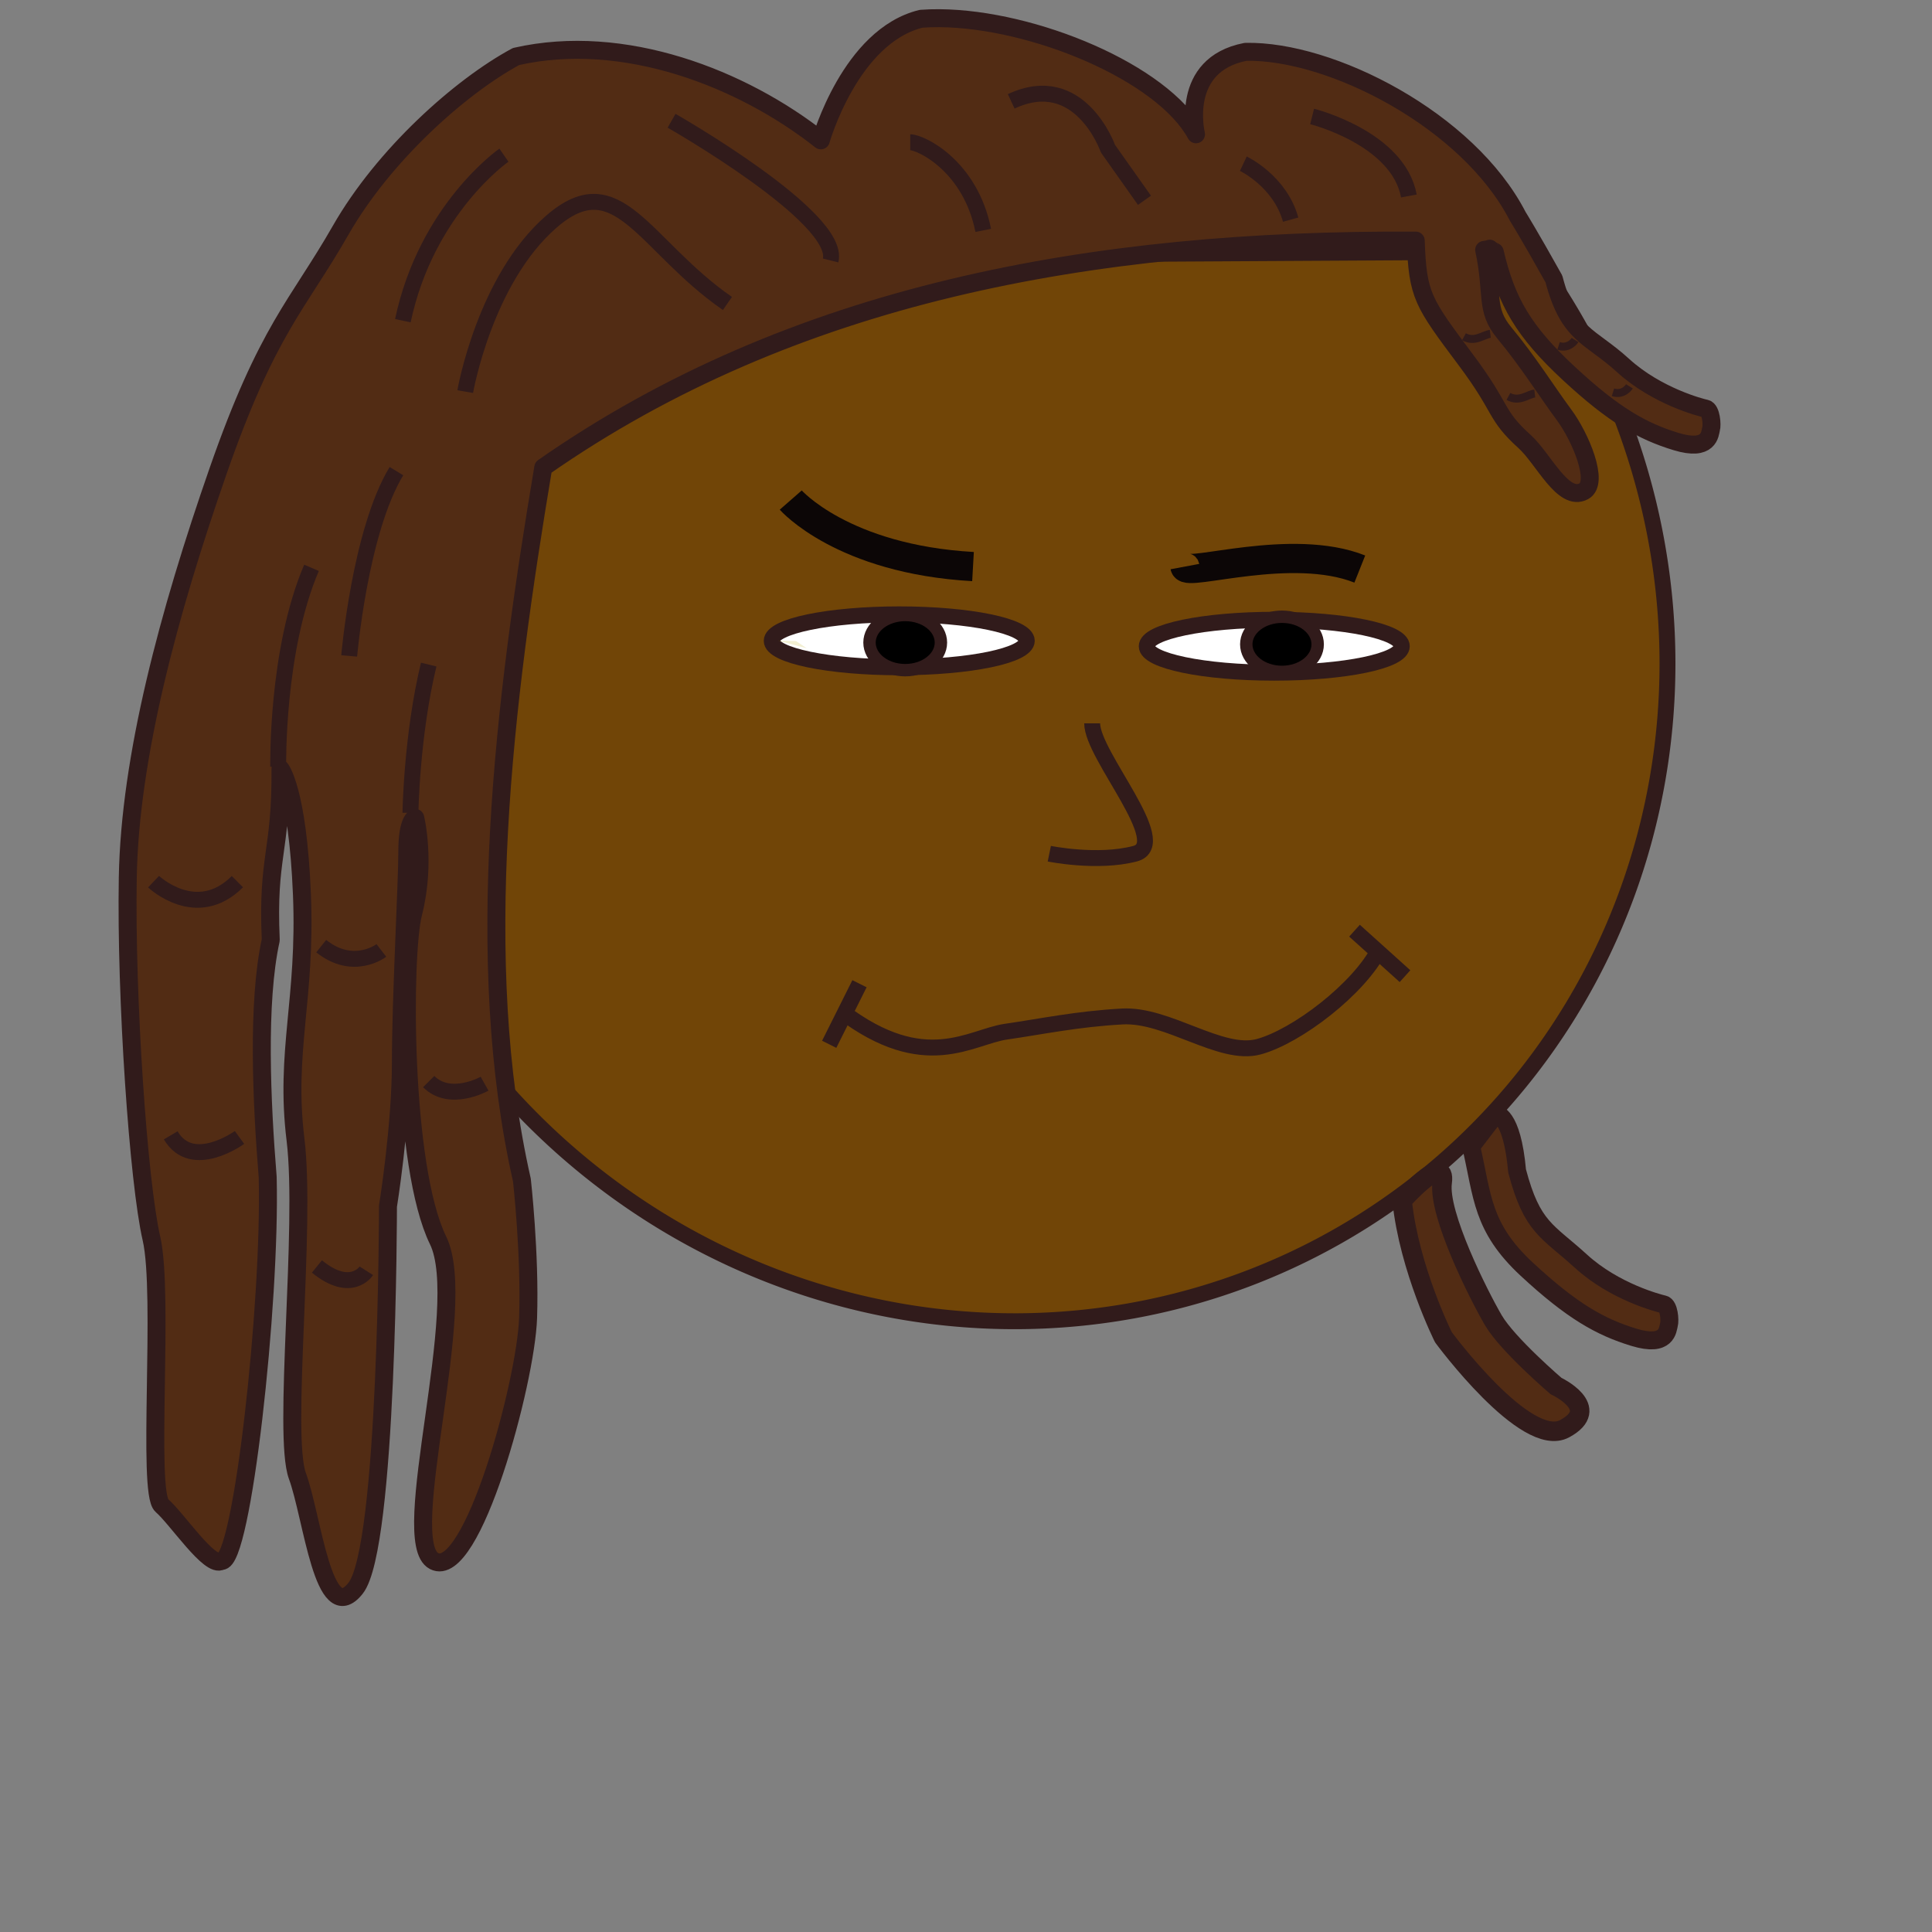 <?xml version="1.0" encoding="UTF-8" standalone="no"?>
<!-- Created with Inkscape (http://www.inkscape.org/) -->

<svg
   width="100"
   height="100"
   viewBox="0 0 26.458 26.458"
   version="1.1"
   id="svg1"
   inkscape:version="1.3.2 (091e20e, 2023-11-25, custom)"
   sodipodi:docname="runner2.svg"
   xmlns:inkscape="http://www.inkscape.org/namespaces/inkscape"
   xmlns:sodipodi="http://sodipodi.sourceforge.net/DTD/sodipodi-0.dtd"
   xmlns="http://www.w3.org/2000/svg"
   xmlns:svg="http://www.w3.org/2000/svg">
  <rect x="0" y="0" width="26.458" height="26.458" fill="#808080" stroke="none"/>
  <sodipodi:namedview
     id="namedview1"
     pagecolor="#ffffff"
     bordercolor="#000000"
     borderopacity="0.25"
     inkscape:showpageshadow="2"
     inkscape:pageopacity="0.0"
     inkscape:pagecheckerboard="false"
     inkscape:deskcolor="#d1d1d1"
     inkscape:document-units="mm"
     inkscape:zoom="7.8429827"
     inkscape:cx="54.31607"
     inkscape:cy="50.809751"
     inkscape:window-width="1920"
     inkscape:window-height="991"
     inkscape:window-x="-9"
     inkscape:window-y="-9"
     inkscape:window-maximized="1"
     inkscape:current-layer="g59" />
  <defs
     id="defs1" />
  <g
     inkscape:label="Capa 1"
     inkscape:groupmode="layer"
     id="layer1">
    <g
       id="g58"
       style="display:inline"
       inkscape:label="cara"
       transform="matrix(1.089,0,0,1.089,-0.311,-2.467)">
      <path
         style="fill:#714507;fill-opacity:1;stroke:#311b1b;stroke-width:0.2;stroke-linejoin:round;stroke-dasharray:none;stroke-opacity:1"
         id="path1"
         sodipodi:type="arc"
         sodipodi:cx="4.0989242"
         sodipodi:cy="16.009371"
         sodipodi:rx="8.3375969"
         sodipodi:ry="8.5526056"
         sodipodi:start="0"
         sodipodi:end="4.3843739"
         sodipodi:arc-type="chord"
         d="M 12.437,16.009 A 8.338,8.553 0 0 1 5.009,24.511 8.338,8.553 0 0 1 -4.04,17.865 8.338,8.553 0 0 1 1.413,7.913 Z"
         sodipodi:open="true"
         transform="rotate(-36.622)" />
      <ellipse
         style="fill:#ffffff;fill-opacity:1;stroke:#311b1b;stroke-width:0.2;stroke-linejoin:round;stroke-dasharray:none;stroke-opacity:1"
         id="ellipse31"
         cx="16.31"
         cy="10.392"
         rx="1.604"
         ry="0.333" />
      <ellipse
         style="fill:#ffffff;fill-opacity:1;stroke:#311b1b;stroke-width:0.2;stroke-linejoin:round;stroke-dasharray:none;stroke-opacity:1"
         id="ellipse5"
         cx="11.594"
         cy="10.324"
         rx="1.604"
         ry="0.333" />
      <ellipse
         style="fill:#000000;fill-opacity:1;stroke:#311b1b;stroke-width:0.156;stroke-linejoin:round;stroke-dasharray:none;stroke-opacity:1"
         id="path26"
         cx="11.669"
         cy="10.346"
         rx="0.449"
         ry="0.347" />
      <path
         style="fill:none;fill-opacity:1;stroke:#311b1b;stroke-width:0.2;stroke-linejoin:round;stroke-dasharray:none;stroke-opacity:1"
         d="m 13.481,13.001 c 0,0 0.606,0.124 1.078,0 0.472,-0.124 -0.539,-1.235 -0.539,-1.639"
         id="path28" />
      <path
         style="fill:none;fill-opacity:1;stroke:#311b1b;stroke-width:0.2;stroke-linejoin:round"
         d="m 10.872,14.985 c 1.048,0.794 1.62,0.318 2.064,0.254 0.445,-0.064 0.889,-0.159 1.461,-0.191 0.572,-0.032 1.239,0.508 1.715,0.381 0.476,-0.127 1.27,-0.73 1.524,-1.239"
         id="path2"
         sodipodi:nodetypes="csssc" />
      <path
         style="fill:none;fill-opacity:1;stroke:#311b1b;stroke-width:0.2;stroke-linejoin:round"
         d="m 10.713,15.398 0.381,-0.762"
         id="path3" />
      <path
         style="fill:none;fill-opacity:1;stroke:#311b1b;stroke-width:0.2;stroke-linejoin:round"
         d="m 17.954,14.541 -0.635,-0.572"
         id="path5" />
      <ellipse
         style="fill:#000000;fill-opacity:1;stroke:#311b1b;stroke-width:0.156;stroke-linejoin:round;stroke-dasharray:none;stroke-opacity:1"
         id="ellipse6"
         cx="16.407"
         cy="10.368"
         rx="0.449"
         ry="0.347" />
      <path
         style="fill:#bca909;fill-opacity:0.18;stroke:#f90606;stroke-width:0;stroke-linejoin:round;stroke-dasharray:none;stroke-opacity:1"
         d="m 10.063,10.32 0.233,0.007 0.135,0.091"
         id="path59" />
    </g>
    <g
       id="g59"
       inkscape:label="pelo">
      <path
         style="fill:#522c14;fill-opacity:1;stroke:#311b1b;stroke-width:0.246;stroke-linejoin:round"
         d="m 20.147,15.701 c 0.159,0.684 0.142,1.104 0.761,1.68 0.62,0.575 1.009,0.793 1.469,0.933 0.46,0.14 0.46,-0.109 0.478,-0.171 0.018,-0.062 0,-0.264 -0.071,-0.28 -0.071,-0.016 -0.673,-0.171 -1.133,-0.591 -0.46,-0.42 -0.669,-0.454 -0.875,-1.237 -0.071,-0.793 -0.289,-0.777 -0.289,-0.777 z"
         id="path33"
         sodipodi:nodetypes="cssscsccc" />
      <path
         style="fill:#522c14;fill-opacity:1;stroke:#311b1b;stroke-width:0.267;stroke-linejoin:round"
         d="m 19.201,16.442 c 0.098,0.936 0.566,1.871 0.566,1.871 0,0 1.132,1.537 1.659,1.253 0.527,-0.284 -0.117,-0.585 -0.117,-0.585 0,0 -0.664,-0.568 -0.859,-0.902 -0.195,-0.334 -0.759,-1.45 -0.7,-1.885 0.059,-0.434 -0.549,0.247 -0.549,0.247 z"
         id="path32"
         sodipodi:nodetypes="scscsccs" />
      <path
         id="path72"
         style="fill:#522c14;fill-opacity:1;stroke:#311b1b;stroke-width:0.246;stroke-linejoin:round"
         d="m 12.867,0.249 c -0.086,-6.9224e-4 -0.17,0.002 -0.252,0.008 C 11.644,0.493 11.241,1.922 11.241,1.922 10.167,1.073 8.543,0.438 7.067,0.774 6.302,1.187 5.253,2.124 4.664,3.155 4.075,4.185 3.663,4.509 2.986,6.452 2.309,8.395 1.779,10.367 1.75,12.015 c -0.029,1.648 0.147,4.18 0.324,4.945 0.177,0.765 -0.064,3.481 0.142,3.657 0.206,0.177 0.659,0.863 0.815,0.759 0.28,0.046 0.679,-3.515 0.635,-5.256 -0.083,-1.02 -0.146,-2.394 0.042,-3.247 -0.051,-1.161 0.141,-1.184 0.133,-2.344 0,0 0.235,0.28 0.294,1.722 0.059,1.442 -0.236,2.149 -0.088,3.356 0.147,1.207 -0.18,4.047 0.026,4.606 0.206,0.559 0.355,2.097 0.797,1.537 0.442,-0.559 0.443,-5.231 0.443,-5.231 0,0 0.177,-1.089 0.177,-1.972 0,-0.883 0.088,-2.444 0.088,-2.885 0,-0.442 0.109,-0.461 0.109,-0.461 0,0 0.15,0.608 -0.029,1.307 -0.144,0.561 -0.154,3.465 0.341,4.478 0.442,0.904 -0.57,4.124 -0.055,4.392 0.52,0.27 1.259,-2.448 1.288,-3.331 0.029,-0.883 -0.085,-1.887 -0.085,-1.887 C 6.466,13.149 6.898,9.632 7.44,6.401 10.853,4.019 14.956,3.27 19.388,3.295 c 0.027,0.758 0.093,0.839 0.69,1.639 0.508,0.679 0.386,0.738 0.803,1.115 0.258,0.234 0.525,0.832 0.809,0.678 C 21.906,6.609 21.645,5.986 21.419,5.681 21.178,5.356 20.938,4.965 20.598,4.555 20.333,4.235 20.455,4.025 20.325,3.422 c 0.15,-0.018 0.008,-0.038 0.145,0.027 0.159,0.684 0.396,1.09 1.015,1.665 0.62,0.575 1.009,0.793 1.469,0.933 0.46,0.14 0.461,-0.109 0.478,-0.171 0.018,-0.062 -9.1e-5,-0.264 -0.071,-0.28 C 23.291,5.582 22.689,5.426 22.228,5.006 21.768,4.586 21.486,4.603 21.28,3.82 20.945,3.219 20.785,2.963 20.785,2.963 20.106,1.643 18.222,0.685 17.058,0.71 16.145,0.887 16.379,1.839 16.379,1.839 15.918,0.994 14.158,0.26 12.867,0.249 Z"
         sodipodi:nodetypes="scccsssssccccsssscsscsssscccsssssccssccsccccs" />
      <path
         style="fill:none;fill-opacity:1;stroke:#311b1b;stroke-width:0.218;stroke-linejoin:round"
         d="m 3.81,10.499 c 0,0 -0.029,-1.59 0.456,-2.723"
         id="path7" />
      <path
         style="fill:#800000;fill-opacity:1;stroke:#311b1b;stroke-width:0.218;stroke-linejoin:round"
         d="m 5.621,11.132 c 0,0 0.015,-1.06 0.25,-2.031"
         id="path9" />
      <path
         style="fill:none;fill-opacity:1;stroke:#311b1b;stroke-width:0.218;stroke-linejoin:round"
         d="M 9.962,4.156 C 8.814,3.361 8.461,2.242 7.549,3.037 6.636,3.832 6.371,5.363 6.371,5.363"
         id="path10" />
      <path
         style="fill:none;fill-opacity:1;stroke:#311b1b;stroke-width:0.218;stroke-linejoin:round"
         d="m 6.901,2.125 c 0,0 -1.06,0.736 -1.384,2.267"
         id="path11" />
      <path
         style="fill:none;fill-opacity:1;stroke:#311b1b;stroke-width:0.218;stroke-linejoin:round"
         d="M 5.429,6.452 C 4.929,7.276 4.782,8.983 4.782,8.983"
         id="path12" />
      <path
         style="fill:none;fill-opacity:1;stroke:#311b1b;stroke-width:0.218;stroke-linejoin:round"
         d="M 15.673,2.743 C 15.173,2.036 15.173,2.036 15.173,2.036 c 0,0 -0.383,-1.089 -1.325,-0.648"
         id="path25" />
      <path
         style="fill:none;fill-opacity:1;stroke:#311b1b;stroke-width:0.218;stroke-linejoin:round"
         d="M 13.465,3.155 C 13.289,2.272 12.612,1.948 12.465,1.948"
         id="path27" />
      <path
         style="fill:none;fill-opacity:1;stroke:#311b1b;stroke-width:0.218;stroke-linejoin:round"
         d="M 19.294,2.684 C 19.147,1.889 17.969,1.595 17.969,1.595"
         id="path29" />
      <path
         style="fill:#800000;fill-opacity:1;stroke:#311b1b;stroke-width:0.218;stroke-linejoin:round"
         d="M 17.675,3.008 C 17.528,2.478 17.027,2.242 17.027,2.242"
         id="path30" />
      <path
         style="fill:none;fill-opacity:1;stroke:#311b1b;stroke-width:0.218;stroke-linejoin:round"
         d="M 11.375,3.567 C 11.523,2.978 9.197,1.654 9.197,1.654"
         id="path31" />
      <path
         style="fill:none;stroke:#311b1b;stroke-width:0.218;stroke-linejoin:round"
         d="m 2.103,12.074 c 0,0 0.589,0.559 1.148,0"
         id="path34" />
      <path
         style="fill:none;stroke:#311b1b;stroke-width:0.218;stroke-linejoin:round"
         d="m 2.338,15.548 c 0.294,0.5 0.942,0.029 0.942,0.029"
         id="path35" />
      <path
         style="fill:none;stroke:#311b1b;stroke-width:0.218;stroke-linejoin:round"
         d="m 4.399,12.957 c 0.442,0.353 0.824,0.059 0.824,0.059"
         id="path36" />
      <path
         style="fill:none;stroke:#311b1b;stroke-width:0.218;stroke-linejoin:round"
         d="m 4.34,17.344 c 0.471,0.383 0.677,0.059 0.677,0.059"
         id="path37" />
      <path
         style="fill:none;stroke:#311b1b;stroke-width:0.218;stroke-linejoin:round"
         d="m 5.871,14.812 c 0.294,0.294 0.765,0.029 0.765,0.029"
         id="path38" />
      <path
         style="fill:none;fill-opacity:1;stroke:#311b1b;stroke-width:0.109;stroke-linejoin:round;stroke-dasharray:none;stroke-opacity:1"
         d="m 20.048,4.612 c 0.15,0.082 0.265,-0.029 0.361,-0.04"
         id="path73"
         sodipodi:nodetypes="cc" />
      <path
         style="fill:none;fill-opacity:1;stroke:#311b1b;stroke-width:0.109;stroke-linejoin:round;stroke-dasharray:none;stroke-opacity:1"
         d="m 21.344,4.737 c 0.146,0.047 0.226,-0.081 0.226,-0.081"
         id="path74" />
      <path
         style="fill:none;fill-opacity:1;stroke:#311b1b;stroke-width:0.109;stroke-linejoin:round;stroke-dasharray:none;stroke-opacity:1"
         d="m 20.657,5.429 c 0.15,0.082 0.265,-0.029 0.361,-0.04"
         id="path75"
         sodipodi:nodetypes="cc" />
      <path
         style="fill:none;fill-opacity:1;stroke:#311b1b;stroke-width:0.109;stroke-linejoin:round;stroke-dasharray:none;stroke-opacity:1"
         d="m 22.089,5.372 c 0.146,0.047 0.226,-0.081 0.226,-0.081"
         id="path76" />
      <path
         style="fill:none;fill-opacity:1;stroke:#0c0606;stroke-width:0.4;stroke-linejoin:round;stroke-dasharray:none;stroke-opacity:1"
         d="m 10.829,6.848 c 0,0 0.708,0.81 2.496,0.911"
         id="path77"
         sodipodi:nodetypes="cc" />
      <path
         style="fill:none;fill-opacity:1;stroke:#0c0606;stroke-width:0.4;stroke-linejoin:round;stroke-dasharray:none;stroke-opacity:1"
         d="m 16.227,7.759 c 0.026,0.139 1.463,-0.337 2.395,0.034"
         id="path78"
         sodipodi:nodetypes="cc" />
    </g>
  </g>
</svg>
